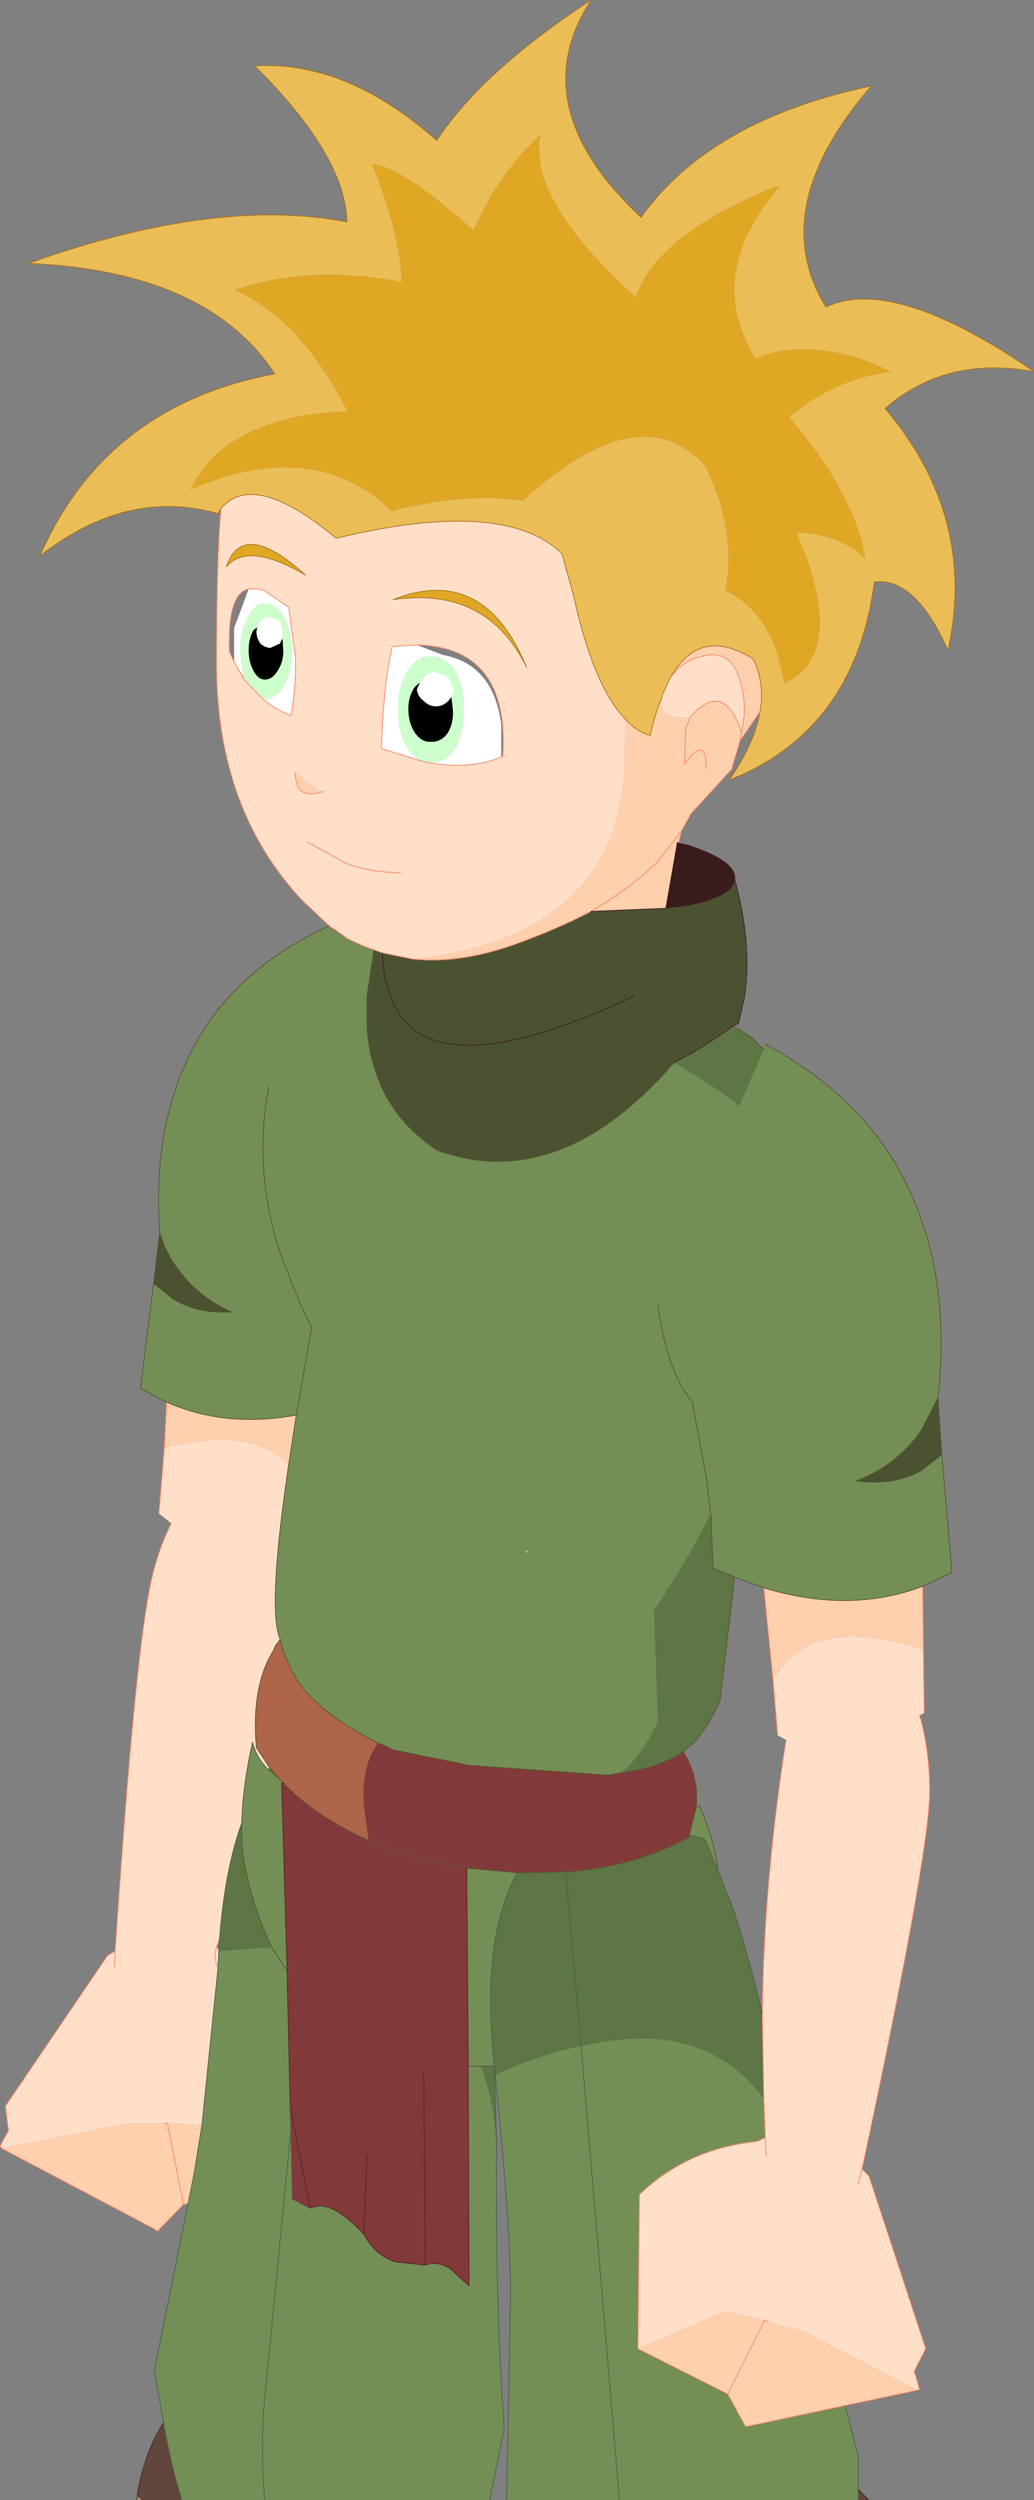 <?xml version="1.0" encoding="UTF-8" standalone="no"?>
<svg xmlns:xlink="http://www.w3.org/1999/xlink" height="162.8px" width="67.35px" xmlns="http://www.w3.org/2000/svg">
  <rect width="100%" height="100%" fill="#808080" stroke="none"/>
  <g transform="matrix(1, 0, 0, 1, -58.1, 99.65)">
    <path d="M72.5 -66.55 L72.3 -66.2 Q66.4 -67.9 60.7 -63.45 65.0 -73.25 76.0 -75.3 71.6 -82.0 59.95 -82.5 72.15 -86.85 80.7 -85.2 80.6 -89.5 74.7 -95.35 80.6 -95.75 86.55 -90.5 89.45 -94.95 96.6 -99.65 92.1 -92.75 99.85 -85.5 104.4 -91.85 114.85 -94.05 107.95 -86.05 111.9 -79.65 116.3 -81.75 125.45 -75.45 119.7 -76.5 115.75 -73.05 121.75 -65.95 119.85 -57.3 117.7 -62.1 115.05 -61.75 113.8 -52.1 105.6 -48.85 107.25 -51.25 107.6 -53.3 107.95 -55.15 107.15 -56.75 103.6 -58.95 101.7 -55.4 L101.25 -54.4 101.2 -54.2 Q100.75 -53.15 100.45 -51.75 99.6 -52.0 98.85 -52.8 96.75 -54.95 95.45 -60.9 L94.7 -63.6 Q90.95 -67.25 80.0 -64.6 74.65 -69.05 72.5 -66.55 M73.4 -80.75 Q75.85 -79.7 77.95 -77.2 79.45 -75.4 80.75 -72.85 76.55 -72.75 73.9 -71.25 71.6 -70.05 70.5 -67.75 71.75 -68.3 72.95 -68.65 79.4 -70.5 83.7 -66.3 L83.7 -66.4 Q88.5 -67.6 92.15 -67.05 99.8 -74.0 104.0 -69.35 104.9 -67.65 105.25 -65.9 105.8 -63.55 105.35 -61.2 108.2 -59.8 109.0 -56.05 L109.2 -55.15 Q112.9 -56.85 110.6 -63.45 L109.95 -65.0 110.6 -64.95 Q113.1 -64.65 114.45 -63.25 113.85 -67.35 109.5 -72.5 112.4 -74.95 116.15 -75.45 111.1 -77.85 107.3 -76.3 103.9 -81.8 108.95 -87.6 102.25 -85.05 100.05 -81.5 L99.5 -80.3 Q98.15 -81.5 97.15 -82.6 92.6 -87.45 93.3 -90.85 90.55 -88.35 88.95 -84.65 84.15 -88.9 82.35 -88.95 84.05 -84.65 84.25 -81.65 L84.25 -81.25 83.65 -81.4 Q77.85 -82.35 73.4 -80.75" fill="#eabd57" fill-rule="evenodd" stroke="none"/>
    <path d="M73.4 -80.75 Q77.85 -82.35 83.65 -81.4 L84.25 -81.25 84.25 -81.65 Q84.05 -84.65 82.35 -88.95 84.15 -88.9 88.95 -84.65 90.55 -88.35 93.3 -90.85 92.6 -87.45 97.15 -82.6 98.15 -81.5 99.5 -80.3 L100.05 -81.5 Q102.25 -85.05 108.95 -87.6 103.9 -81.8 107.3 -76.3 111.1 -77.85 116.15 -75.45 112.4 -74.95 109.5 -72.5 113.85 -67.35 114.45 -63.25 113.1 -64.65 110.6 -64.95 L109.95 -65.0 110.6 -63.45 Q112.9 -56.85 109.2 -55.15 L109.0 -56.05 Q108.2 -59.8 105.35 -61.2 105.8 -63.55 105.25 -65.9 104.9 -67.65 104.0 -69.35 99.8 -74.0 92.15 -67.05 88.5 -67.6 83.7 -66.4 L83.7 -66.3 Q79.4 -70.5 72.95 -68.65 71.75 -68.3 70.5 -67.75 71.6 -70.05 73.9 -71.25 76.55 -72.75 80.75 -72.85 79.45 -75.4 77.95 -77.2 75.85 -79.7 73.4 -80.75 M72.85 -62.75 Q73.9 -65.9 78.0 -62.2 74.25 -64.4 72.85 -62.75 M92.4 -56.2 Q89.8 -61.5 83.7 -60.6 89.6 -62.95 92.4 -56.2" fill="#dfa724" fill-rule="evenodd" stroke="none"/>
    <path d="M118.25 7.8 L118.3 11.9 118.0 12.05 Q118.7 14.5 118.65 17.3 118.5 21.7 114.25 41.6 L114.7 42.05 118.4 53.3 117.65 54.75 118.0 55.95 117.85 56.0 110.55 52.2 108.15 51.55 107.9 51.45 105.35 50.85 99.65 53.3 99.75 43.25 Q102.9 40.25 107.4 39.8 L107.95 39.55 107.85 37.05 107.75 31.45 Q107.85 22.8 109.3 13.65 L108.75 13.35 108.45 9.75 Q110.95 5.35 118.25 7.8 M58.2 40.25 L58.1 40.1 58.65 39.1 58.45 37.5 65.1 27.7 65.6 27.4 Q66.95 7.1 68.05 2.85 68.5 1.05 69.25 -0.45 L68.45 -1.1 68.8 -5.35 Q74.35 -6.85 76.9 -4.25 75.5 5.2 76.35 7.1 L76.05 7.5 75.9 7.85 Q74.45 10.2 74.8 14.15 L75.65 15.45 75.6 15.6 Q74.8 14.85 74.55 13.8 73.9 16.7 73.85 19.05 72.75 22.1 72.4 26.6 L72.2 27.15 72.35 27.25 72.35 27.4 72.3 28.5 71.25 38.75 69.0 38.6 68.75 38.65 66.3 38.65 58.2 40.25 M79.55 -39.35 L77.8 -41.0 Q72.25 -46.9 72.2 -56.25 72.2 -63.6 72.5 -66.55 74.65 -69.05 80.0 -64.6 90.95 -67.25 94.7 -63.6 L95.45 -60.9 Q96.75 -54.95 98.85 -52.8 L98.75 -49.1 Q98.45 -45.9 97.1 -43.5 96.0 -41.75 94.35 -40.45 90.9 -37.8 84.95 -37.2 L83.0 -37.6 82.45 -37.8 Q81.55 -38.1 80.7 -38.55 L79.95 -39.1 79.6 -39.3 79.55 -39.35 M101.2 -54.2 L101.25 -54.4 101.7 -55.4 101.8 -55.55 Q102.6 -56.7 104.0 -56.95 105.55 -57.3 106.15 -55.75 106.7 -54.3 106.55 -52.9 L106.4 -51.95 Q105.25 -55.45 103.05 -52.95 101.4 -52.75 101.2 -53.7 L101.2 -54.2 M72.85 -62.75 Q74.25 -64.4 78.0 -62.2 73.9 -65.9 72.85 -62.75 M75.2 -54.15 Q76.05 -53.45 77.05 -53.05 77.4 -55.0 77.35 -56.8 L76.9 -60.1 75.3 -61.2 74.9 -61.3 74.3 -61.3 Q72.9 -61.0 73.05 -57.2 L73.35 -56.55 73.7 -55.95 74.0 -55.4 75.2 -54.15 M84.2 -42.8 L83.4 -42.85 Q82.0 -42.95 80.7 -43.4 L78.15 -44.8 80.7 -43.4 Q82.0 -42.95 83.4 -42.85 L84.2 -42.8 M77.35 -49.35 Q77.3 -49.05 77.4 -48.8 77.55 -47.6 79.15 -48.1 78.5 -48.4 78.0 -48.8 L77.35 -49.35 M85.95 -50.0 Q88.7 -49.5 90.75 -50.35 L90.85 -50.4 Q91.3 -57.5 85.25 -57.65 L83.65 -57.55 Q83.05 -54.95 82.95 -50.9 L85.7 -50.05 85.95 -50.0 M92.4 -56.2 Q89.6 -62.95 83.7 -60.6 89.8 -61.5 92.4 -56.2 M114.0 42.6 L114.25 41.6 114.0 42.6 M108.0 40.8 L107.95 39.55 108.0 40.8 M65.55 28.4 L65.6 27.4 65.55 28.4 M72.3 28.5 Q72.0 27.8 72.2 27.15 72.0 27.8 72.3 28.5" fill="#ffdfc8" fill-rule="evenodd" stroke="none"/>
    <path d="M76.5 -58.05 L76.55 -58.55 76.35 -59.2 75.7 -59.5 Q75.3 -59.5 75.05 -59.2 L74.85 -58.8 74.6 -58.6 Q74.3 -58.05 74.3 -57.3 74.3 -56.55 74.6 -56.0 74.9 -55.4 75.35 -55.4 75.85 -55.4 76.2 -56.0 76.55 -56.55 76.55 -57.25 L76.5 -58.05 M73.95 -55.6 L73.75 -57.25 Q73.75 -58.55 74.25 -59.45 74.7 -60.35 75.35 -60.35 76.1 -60.35 76.6 -59.45 77.1 -58.55 77.1 -57.25 77.1 -55.95 76.6 -55.0 76.1 -54.15 75.35 -54.15 L75.2 -54.15 74.0 -55.4 73.95 -55.6 M85.7 -50.05 Q85.1 -50.25 84.65 -50.95 84.0 -51.95 84.05 -53.4 84.0 -54.9 84.65 -55.95 85.25 -56.95 86.15 -56.9 87.1 -56.95 87.75 -55.95 88.35 -54.9 88.3 -53.4 88.35 -51.95 87.75 -50.95 87.1 -49.95 86.15 -50.0 L85.95 -50.0 85.7 -50.05 M87.5 -54.25 L87.7 -54.75 87.3 -55.55 86.5 -55.9 Q86.05 -55.9 85.7 -55.55 L85.45 -55.2 85.15 -54.95 Q84.7 -54.35 84.7 -53.5 84.7 -52.55 85.15 -51.9 85.6 -51.3 86.15 -51.35 86.8 -51.3 87.25 -51.9 87.65 -52.55 87.6 -53.4 L87.5 -54.25" fill="#ccffcc" fill-rule="evenodd" stroke="none"/>
    <path d="M74.85 -58.8 L75.05 -59.2 Q75.3 -59.5 75.7 -59.5 L76.35 -59.2 76.55 -58.55 76.5 -58.05 76.4 -57.9 76.35 -57.75 75.7 -57.45 Q75.3 -57.5 75.05 -57.75 74.8 -58.1 74.8 -58.55 L74.85 -58.8 M75.2 -54.15 L75.35 -54.15 Q76.1 -54.15 76.6 -55.0 77.1 -55.95 77.1 -57.25 77.1 -58.55 76.6 -59.45 76.1 -60.35 75.35 -60.35 74.7 -60.35 74.25 -59.45 73.75 -58.55 73.75 -57.25 L73.95 -55.6 73.7 -55.95 73.35 -56.55 73.35 -58.75 74.3 -61.3 74.9 -61.3 75.3 -61.2 76.9 -60.1 77.35 -56.8 Q77.4 -55.0 77.05 -53.05 76.05 -53.45 75.2 -54.15 M85.95 -50.0 L86.15 -50.0 Q87.1 -49.95 87.75 -50.95 88.35 -51.95 88.3 -53.4 88.35 -54.9 87.75 -55.95 87.1 -56.95 86.15 -56.9 85.25 -56.95 84.65 -55.95 84.0 -54.9 84.05 -53.4 84.0 -51.95 84.65 -50.95 85.1 -50.25 85.7 -50.05 L82.95 -50.9 Q83.05 -54.95 83.65 -57.55 L85.25 -57.65 86.95 -57.0 Q90.25 -56.4 90.75 -52.45 L90.75 -50.35 Q88.7 -49.5 85.95 -50.0 M87.5 -54.25 L87.3 -54.0 Q86.95 -53.65 86.5 -53.65 86.05 -53.65 85.7 -54.0 85.3 -54.3 85.25 -54.75 L85.45 -55.2 85.7 -55.55 Q86.05 -55.9 86.5 -55.9 L87.3 -55.55 87.7 -54.75 87.5 -54.25 M92.45 1.5 L92.35 1.35 92.45 1.35 92.45 1.5" fill="#ffffff" fill-rule="evenodd" stroke="none"/>
    <path d="M74.85 -58.8 L74.8 -58.55 Q74.8 -58.1 75.05 -57.75 75.3 -57.5 75.7 -57.45 L76.35 -57.75 76.4 -57.9 76.5 -58.05 76.55 -57.25 Q76.55 -56.55 76.2 -56.0 75.85 -55.4 75.35 -55.4 74.9 -55.4 74.6 -56.0 74.3 -56.55 74.3 -57.3 74.3 -58.05 74.6 -58.6 L74.85 -58.8 M85.45 -55.2 L85.25 -54.75 Q85.3 -54.3 85.7 -54.0 86.05 -53.65 86.5 -53.65 86.95 -53.65 87.3 -54.0 L87.5 -54.25 87.6 -53.4 Q87.65 -52.55 87.25 -51.9 86.8 -51.3 86.15 -51.35 85.6 -51.3 85.15 -51.9 84.7 -52.55 84.7 -53.5 84.7 -54.35 85.15 -54.95 L85.45 -55.2" fill="#000000" fill-rule="evenodd" stroke="none"/>
    <path d="M107.6 -53.3 L106.3 -51.4 105.8 -49.7 105.8 -49.6 103.1 -46.65 102.5 -45.55 102.3 -44.75 102.2 -44.8 101.45 -40.5 96.6 -40.3 Q94.5 -39.2 91.9 -38.25 88.1 -36.85 84.95 -37.2 90.9 -37.8 94.35 -40.45 96.0 -41.75 97.1 -43.5 98.45 -45.9 98.75 -49.1 L98.85 -52.8 Q99.6 -52.0 100.45 -51.75 100.75 -53.15 101.2 -54.2 L101.2 -53.7 Q101.4 -52.75 103.05 -52.95 L102.75 -52.15 102.7 -49.9 Q104.1 -51.85 104.1 -49.6 104.1 -51.85 102.7 -49.9 L102.75 -52.15 103.05 -52.95 Q105.25 -55.45 106.4 -51.95 L106.55 -52.9 Q106.7 -54.3 106.15 -55.75 105.55 -57.3 104.0 -56.95 102.6 -56.7 101.8 -55.55 L101.7 -55.4 Q103.6 -58.95 107.15 -56.75 107.95 -55.15 107.6 -53.3 M118.2 3.65 L118.25 7.8 Q110.95 5.35 108.45 9.75 L107.85 3.75 Q113.45 5.45 118.2 3.65 M117.85 56.0 L113.15 57.0 106.8 58.35 106.65 58.35 105.5 56.25 99.65 53.3 105.35 50.85 107.9 51.45 108.15 51.55 110.55 52.2 117.85 56.0 M70.35 43.85 L70.05 43.9 68.35 45.65 68.15 45.5 58.2 40.25 66.3 38.65 68.75 38.65 69.0 38.6 71.25 38.75 70.75 41.85 70.35 43.85 M68.8 -5.35 L68.95 -8.35 Q72.75 -6.65 77.4 -7.5 L76.9 -4.25 Q74.35 -6.85 68.8 -5.35 M79.15 -48.1 Q77.55 -47.6 77.4 -48.8 77.3 -49.05 77.35 -49.35 L78.0 -48.8 Q78.5 -48.4 79.15 -48.1 M106.3 -51.4 L106.4 -51.95 106.3 -51.4 M102.5 -45.55 L100.9 -43.5 Q99.15 -41.8 96.6 -40.3 99.15 -41.8 100.9 -43.5 L102.5 -45.55 M107.9 51.45 L105.5 56.25 107.9 51.45 M70.05 43.9 L69.0 38.6 70.05 43.9" fill="#ffd0ae" fill-rule="evenodd" stroke="none"/>
    <path d="M107.85 -31.35 L107.95 -31.65 Q115.6 -27.55 118.1 -20.25 119.9 -15.25 119.2 -8.65 L118.1 -6.5 Q116.55 -4.25 113.85 -3.2 116.3 -2.85 118.1 -3.85 L119.45 -4.9 120.1 2.75 118.2 3.65 Q113.45 5.45 107.85 3.75 L105.95 3.05 104.55 2.45 104.4 -1.1 Q102.75 2.2 100.7 5.2 L100.95 12.45 Q99.8 14.9 98.5 15.8 L97.95 15.9 97.75 15.95 88.55 15.3 88.15 15.2 83.7 14.3 83.0 13.95 82.7 13.85 Q79.05 12.0 77.5 9.85 L77.15 9.25 77.0 8.9 76.55 7.9 76.45 7.5 76.35 7.1 Q75.5 5.2 76.9 -4.25 L77.4 -7.5 78.4 -13.2 77.6 -14.85 76.8 -16.9 76.45 -17.75 Q74.55 -23.35 75.6 -28.85 74.55 -23.35 76.45 -17.75 L76.8 -16.9 77.6 -14.85 78.4 -13.2 77.4 -7.5 Q72.75 -6.65 68.95 -8.35 68.1 -8.75 67.25 -9.25 L68.1 -16.05 69.35 -15.05 Q70.95 -14.05 73.2 -14.2 70.8 -15.3 69.45 -17.35 68.85 -18.25 68.5 -19.4 68.1 -25.3 69.9 -29.7 72.4 -36.1 79.55 -39.35 L79.6 -39.3 79.75 -38.85 79.95 -39.1 80.7 -38.55 Q81.55 -38.1 82.45 -37.8 L82.0 -34.75 82.0 -32.85 Q82.2 -29.35 84.2 -26.85 85.15 -25.7 86.55 -24.75 94.55 -21.85 102.0 -30.45 105.35 -28.45 105.95 -27.85 L106.25 -27.6 107.85 -31.35 M113.15 57.0 L114.0 60.3 114.0 62.45 114.0 63.15 98.45 63.15 91.1 63.15 91.35 49.95 Q91.4 45.65 90.35 35.45 91.25 35.05 92.2 34.7 94.15 33.95 95.95 33.6 104.0 31.7 107.85 37.05 L107.95 39.55 107.4 39.8 Q102.9 40.25 99.75 43.25 L99.65 53.3 105.5 56.25 106.65 58.35 106.8 58.35 113.15 57.0 M90.45 40.05 Q90.35 50.75 90.95 58.45 L90.0 63.15 75.35 63.15 69.95 63.15 Q69.3 61.15 68.75 58.1 L68.15 54.7 70.35 43.85 70.75 41.85 71.25 38.75 72.3 28.5 72.35 27.4 72.5 27.4 75.8 27.15 Q74.75 25.0 74.15 22.35 L74.0 21.6 Q73.8 20.4 73.85 19.05 73.9 16.7 74.55 13.8 74.8 14.85 75.6 15.6 L76.25 16.15 76.6 16.5 76.45 16.45 76.8 28.7 77.0 37.55 77.05 39.05 77.15 43.55 78.3 44.15 Q78.9 43.85 79.65 44.15 80.6 44.55 81.8 45.85 82.55 47.25 83.9 47.65 L85.8 47.85 Q86.6 47.55 87.45 48.1 L88.65 49.2 88.6 34.9 88.8 34.9 89.15 34.9 89.45 34.9 89.15 34.9 88.8 34.9 88.6 34.9 88.5 22.0 91.8 22.3 Q89.4 26.6 90.3 34.9 L89.45 34.9 Q90.25 37.15 90.45 40.05 M100.95 -14.65 Q101.55 -10.3 103.2 -8.35 L104.15 -3.15 104.4 -1.1 104.15 -3.15 103.2 -8.35 Q101.55 -10.3 100.95 -14.65 M103.45 18.05 L103.65 17.95 Q104.65 20.2 104.85 22.1 L104.0 20.1 103.0 19.85 103.45 18.05 M92.45 1.5 L92.45 1.35 92.35 1.35 92.45 1.5 M75.35 63.15 Q75.1 60.65 75.25 57.5 L77.05 39.05 75.25 57.5 Q75.1 60.65 75.35 63.15 M98.45 63.15 L95.95 33.6 98.45 63.15 M76.8 28.7 L75.8 27.15 76.8 28.7" fill="#738f56" fill-rule="evenodd" stroke="none"/>
    <path d="M105.95 -42.4 Q107.1 -38.2 106.6 -34.75 L106.2 -33.0 106.05 -32.95 105.85 -32.85 Q104.05 -31.5 102.0 -30.45 94.55 -21.85 86.55 -24.75 85.15 -25.7 84.2 -26.85 82.2 -29.35 82.0 -32.85 L82.0 -34.75 82.45 -37.8 83.0 -37.6 84.95 -37.2 Q88.1 -36.85 91.9 -38.25 94.5 -39.2 96.6 -40.3 L101.45 -40.5 101.7 -40.55 102.65 -40.65 Q105.9 -41.25 105.95 -42.4 M119.2 -8.65 L119.45 -4.9 118.1 -3.85 Q116.3 -2.85 113.85 -3.2 116.55 -4.25 118.1 -6.5 L119.2 -8.65 M68.1 -16.05 L68.5 -19.4 Q68.85 -18.25 69.45 -17.35 70.8 -15.3 73.2 -14.2 70.95 -14.05 69.35 -15.05 L68.1 -16.05 M99.45 -34.8 Q85.85 -28.4 83.55 -34.75 83.05 -35.95 83.0 -37.6 83.05 -35.95 83.55 -34.75 85.85 -28.4 99.45 -34.8" fill="#4b5232" fill-rule="evenodd" stroke="none"/>
    <path d="M102.3 -44.75 L102.95 -44.6 Q106.1 -43.55 105.95 -42.4 105.9 -41.25 102.65 -40.65 L101.7 -40.55 101.45 -40.5 102.2 -44.8 102.3 -44.75" fill="#3a1b1b" fill-rule="evenodd" stroke="none"/>
    <path d="M105.85 -32.85 L107.05 -32.1 107.65 -31.5 107.85 -31.35 106.25 -27.6 105.95 -27.85 Q105.35 -28.45 102.0 -30.45 104.05 -31.5 105.85 -32.85 M90.35 35.45 L90.3 34.9 90.45 40.05 Q90.25 37.15 89.45 34.9 L90.3 34.9 Q89.4 26.6 91.8 22.3 L94.95 22.25 Q99.45 21.9 102.95 20.0 L103.0 19.85 104.0 20.1 104.85 22.1 105.6 24.0 Q106.4 25.95 107.75 31.45 L107.85 37.05 Q104.0 31.7 95.95 33.6 94.15 33.95 92.2 34.7 91.25 35.05 90.35 35.45 M98.5 15.8 Q99.8 14.9 100.95 12.45 L100.7 5.2 Q102.75 2.2 104.4 -1.1 L104.55 2.45 105.95 3.05 105.0 11.1 Q103.9 13.55 102.6 14.4 101.05 15.5 98.5 15.8 M95.95 33.6 L94.95 22.25 95.95 33.6 M75.7 15.5 L76.25 16.15 75.6 15.6 75.7 15.5 M73.85 19.05 Q73.8 20.4 74.0 21.6 L74.15 22.35 Q74.75 25.0 75.8 27.15 L72.5 27.4 72.35 27.4 72.35 27.25 72.4 26.6 Q72.75 22.1 73.85 19.05" fill="#5e7546" fill-rule="evenodd" stroke="none"/>
    <path d="M82.7 13.85 L83.0 13.95 83.7 14.3 88.15 15.2 88.55 15.3 97.75 15.95 97.95 15.9 98.5 15.8 Q101.05 15.5 102.6 14.4 103.65 16.1 103.45 18.05 L103.0 19.85 102.95 20.0 Q99.45 21.9 94.95 22.25 L91.8 22.3 88.5 22.0 87.85 21.9 85.65 21.5 82.1 20.2 85.65 21.5 87.85 21.9 88.5 22.0 88.6 34.9 88.65 49.2 87.45 48.1 Q86.6 47.55 85.8 47.85 L83.9 47.65 Q82.55 47.25 81.8 45.85 80.6 44.55 79.65 44.15 78.9 43.85 78.3 44.15 L77.15 43.55 77.05 39.05 77.0 37.55 76.8 28.7 76.45 16.45 76.6 16.5 Q78.6 18.6 82.1 20.2 L81.8 17.95 Q81.65 15.9 82.3 14.55 L82.7 13.85 M85.7 35.3 L85.8 47.85 85.7 35.3 M82.0 40.75 L81.8 45.85 82.0 40.75 M78.3 44.15 L77.0 37.55 78.3 44.15" fill="#823939" fill-rule="evenodd" stroke="none"/>
    <path d="M76.35 7.1 L76.45 7.5 76.55 7.9 77.0 8.9 77.15 9.25 77.5 9.85 Q79.05 12.0 82.7 13.85 L82.3 14.55 Q81.65 15.9 81.8 17.95 L82.1 20.2 Q78.6 18.6 76.6 16.5 L76.25 16.15 75.7 15.5 75.65 15.45 74.8 14.15 Q74.45 10.2 75.9 7.85 L76.05 7.5 76.35 7.1" fill="#ae654a" fill-rule="evenodd" stroke="none"/>
    <path d="M67.4 63.15 L67.0 63.15 67.05 62.9 67.15 62.9 67.4 63.15" fill="#a67e71" fill-rule="evenodd" stroke="none"/>
    <path d="M114.0 62.45 L114.7 63.15 114.0 63.15 114.0 62.45 M69.95 63.15 L67.4 63.15 67.15 62.9 67.05 62.75 Q67.5 60.1 68.75 58.1 69.3 61.15 69.95 63.15" fill="#61463d" fill-rule="evenodd" stroke="none"/>
    <path d="M67.05 62.9 L67.05 62.75 67.15 62.9 67.05 62.9" fill="#8e8e8e" fill-rule="evenodd" stroke="none"/>
    <path d="M72.5 -66.55 L72.3 -66.2 Q66.4 -67.9 60.7 -63.45 65.0 -73.25 76.0 -75.3 71.6 -82.0 59.95 -82.5 72.15 -86.85 80.7 -85.2 80.6 -89.5 74.7 -95.35 80.6 -95.75 86.55 -90.5 89.45 -94.95 96.6 -99.65 92.1 -92.75 99.85 -85.5 104.4 -91.85 114.85 -94.05 107.95 -86.05 111.9 -79.65 116.3 -81.75 125.45 -75.45 119.7 -76.5 115.75 -73.05 121.75 -65.95 119.85 -57.3 117.7 -62.1 115.05 -61.75 113.8 -52.1 105.6 -48.85 107.25 -51.25 107.6 -53.3 M72.5 -66.55 Q74.65 -69.05 80.0 -64.6 90.95 -67.25 94.7 -63.6 L95.45 -60.9 Q96.75 -54.95 98.85 -52.8 99.6 -52.0 100.45 -51.75 100.75 -53.15 101.2 -54.2 L101.25 -54.4 101.7 -55.4 Q103.6 -58.95 107.15 -56.75 107.95 -55.15 107.6 -53.3 M72.85 -62.75 Q73.9 -65.9 78.0 -62.2 74.25 -64.4 72.85 -62.75 M92.4 -56.2 Q89.6 -62.95 83.7 -60.6 89.8 -61.5 92.4 -56.2" fill="none" stroke="#a8721a" stroke-linecap="round" stroke-linejoin="round" stroke-width="0.05"/>
    <path d="M107.6 -53.3 L106.3 -51.4 105.8 -49.7 105.8 -49.6 103.1 -46.65 102.5 -45.55 102.3 -44.75 M118.2 3.65 L118.25 7.8 118.3 11.9 M118.0 12.05 Q118.7 14.5 118.65 17.3 118.5 21.7 114.25 41.6 L114.7 42.05 118.4 53.3 117.65 54.75 118.0 55.95 117.85 56.0 113.15 57.0 M70.35 43.85 L70.05 43.9 68.35 45.65 68.15 45.5 58.2 40.25 58.1 40.1 58.65 39.1 58.45 37.5 65.1 27.7 65.6 27.4 Q66.95 7.1 68.05 2.85 68.5 1.05 69.25 -0.45 M68.45 -1.1 L68.8 -5.35 68.95 -8.35 M79.55 -39.35 L77.8 -41.0 Q72.25 -46.9 72.2 -56.25 72.2 -63.6 72.5 -66.55 M75.2 -54.15 Q76.05 -53.45 77.05 -53.05 77.4 -55.0 77.35 -56.8 L76.9 -60.1 75.3 -61.2 74.9 -61.3 74.3 -61.3 Q72.9 -61.0 73.05 -57.2 L73.35 -56.55 73.7 -55.95 M74.0 -55.4 L75.2 -54.15 M74.0 -55.4 L73.7 -55.95 M78.15 -44.8 L80.7 -43.4 Q82.0 -42.95 83.4 -42.85 L84.2 -42.8 M79.15 -48.1 Q77.55 -47.6 77.4 -48.8 77.3 -49.05 77.35 -49.35 M79.95 -39.1 L80.7 -38.55 Q81.55 -38.1 82.45 -37.8 L83.0 -37.6 84.95 -37.2 Q88.1 -36.85 91.9 -38.25 94.5 -39.2 96.6 -40.3 99.15 -41.8 100.9 -43.5 L102.5 -45.55 M79.6 -39.3 L79.95 -39.1 M79.6 -39.3 L79.55 -39.35 M85.95 -50.0 Q88.7 -49.5 90.75 -50.35 L90.85 -50.4 Q91.3 -57.5 85.25 -57.65 L83.65 -57.55 Q83.05 -54.95 82.95 -50.9 L85.7 -50.05 85.95 -50.0 M101.8 -55.55 Q102.6 -56.7 104.0 -56.95 105.55 -57.3 106.15 -55.75 106.7 -54.3 106.55 -52.9 L106.4 -51.95 106.3 -51.4 M103.05 -52.95 L102.75 -52.15 102.7 -49.9 Q104.1 -51.85 104.1 -49.6 M106.4 -51.95 Q105.25 -55.45 103.05 -52.95 M107.75 31.45 Q107.85 22.8 109.3 13.65 M108.75 13.35 L108.45 9.75 107.85 3.75 M107.85 37.05 L107.75 31.45 M107.95 39.55 L108.0 40.8 M114.25 41.6 L114.0 42.6 M107.95 39.55 L107.4 39.8 Q102.9 40.25 99.75 43.25 L99.65 53.3 105.5 56.25 107.9 51.45 108.15 51.55 M107.85 37.05 L107.95 39.55 M105.5 56.25 L106.65 58.35 106.8 58.35 113.15 57.0 M75.65 15.45 L75.6 15.6 M72.2 27.15 L72.4 26.6 M72.35 27.25 L72.2 27.15 Q72.0 27.8 72.3 28.5 M65.6 27.4 L65.55 28.4 M69.0 38.6 L70.05 43.9 M69.0 38.6 L68.75 38.65" fill="none" stroke="#fb8264" stroke-linecap="round" stroke-linejoin="round" stroke-width="0.05"/>
    <path d="M105.85 -32.85 L107.05 -32.1 107.65 -31.5 107.85 -31.35 M107.95 -31.65 Q115.6 -27.55 118.1 -20.25 119.9 -15.25 119.2 -8.65 L119.45 -4.9 120.1 2.75 118.2 3.65 M68.95 -8.35 Q68.1 -8.75 67.25 -9.25 L68.1 -16.05 68.5 -19.4 Q68.1 -25.3 69.9 -29.7 72.4 -36.1 79.55 -39.35 M77.4 -7.5 L78.4 -13.2 77.6 -14.85 76.8 -16.9 76.45 -17.75 Q74.55 -23.35 75.6 -28.85 M73.2 -14.2 Q70.8 -15.3 69.45 -17.35 68.85 -18.25 68.5 -19.4 M77.4 -7.5 L76.9 -4.25 Q75.5 5.2 76.35 7.1 L76.45 7.5 76.55 7.9 77.0 8.9 77.15 9.25 77.5 9.85 Q79.05 12.0 82.7 13.85 L83.0 13.95 83.7 14.3 88.15 15.2 88.55 15.3 97.75 15.95 97.95 15.9 98.5 15.8 M104.4 -1.1 L104.15 -3.15 103.2 -8.35 Q101.55 -10.3 100.95 -14.65 M68.95 -8.35 Q72.75 -6.65 77.4 -7.5 M82.45 -37.8 L82.0 -34.75 82.0 -32.85 Q82.2 -29.35 84.2 -26.85 85.15 -25.7 86.55 -24.75 94.55 -21.85 102.0 -30.45 M119.2 -8.65 L118.1 -6.5 Q116.55 -4.25 113.85 -3.2 M105.95 3.05 L104.55 2.45 104.4 -1.1 M107.85 3.75 L105.95 3.05 105.0 11.1 Q103.9 13.55 102.6 14.4 103.65 16.1 103.45 18.05 L103.65 17.95 Q104.65 20.2 104.85 22.1 M107.85 3.75 Q113.45 5.45 118.2 3.65 M103.0 19.85 L102.95 20.0 Q99.45 21.9 94.95 22.25 M103.0 19.85 L103.45 18.05 M82.1 20.2 L85.65 21.5 87.85 21.9 88.5 22.0 91.8 22.3 94.95 22.25 M90.3 34.9 L89.45 34.9 89.15 34.9 88.8 34.9 88.6 34.9 M102.6 14.4 Q101.05 15.5 98.5 15.8 M76.35 7.1 L76.05 7.5 75.9 7.85 Q74.45 10.2 74.8 14.15 L75.65 15.45 75.7 15.5 76.25 16.15 76.6 16.5 Q78.6 18.6 82.1 20.2 M75.6 15.6 Q74.8 14.85 74.55 13.8 73.9 16.7 73.85 19.05 73.8 20.4 74.0 21.6 L74.15 22.35 Q74.75 25.0 75.8 27.15 L76.8 28.7 M76.25 16.15 L75.6 15.6" fill="none" stroke="#5a5430" stroke-linecap="round" stroke-linejoin="round" stroke-width="0.05"/>
    <path d="M102.3 -44.75 L102.95 -44.6 Q106.1 -43.55 105.95 -42.4 107.1 -38.2 106.6 -34.75 L106.2 -33.0 106.05 -32.95 105.85 -32.85 M102.2 -44.8 L102.3 -44.75 M101.45 -40.5 L101.7 -40.55 102.65 -40.65 Q105.9 -41.25 105.95 -42.4 M102.0 -30.45 Q104.05 -31.5 105.85 -32.85 M83.0 -37.6 Q83.05 -35.95 83.55 -34.75 85.85 -28.4 99.45 -34.8 M96.6 -40.3 L101.45 -40.5" fill="none" stroke="#421e1e" stroke-linecap="round" stroke-linejoin="round" stroke-width="0.05"/>
    <path d="M113.15 57.0 L114.0 60.3 114.0 62.45 114.0 63.15 M91.1 63.15 L91.35 49.95 Q91.4 45.65 90.35 35.45 L90.3 34.9 90.45 40.05 Q90.35 50.75 90.95 58.45 L90.0 63.15 M68.75 58.1 L68.15 54.7 70.35 43.85 M104.85 22.1 L105.6 24.0 Q106.4 25.95 107.75 31.45 M94.95 22.25 L95.95 33.6 98.45 63.15 M104.85 22.1 L104.0 20.1 103.0 19.85 M77.05 39.05 L75.25 57.5 Q75.1 60.65 75.35 63.15 M91.8 22.3 Q89.4 26.6 90.3 34.9 M75.6 15.6 L75.7 15.5 M72.35 27.4 L72.3 28.5 71.25 38.75 70.75 41.85 70.35 43.85 M72.4 26.6 Q72.75 22.1 73.85 19.05 M72.4 26.6 L72.35 27.25 72.35 27.4 M69.95 63.15 Q69.3 61.15 68.75 58.1" fill="none" stroke="#49614b" stroke-linecap="round" stroke-linejoin="round" stroke-width="0.05"/>
    <path d="M88.6 34.9 L88.65 49.2 87.45 48.1 Q86.6 47.55 85.8 47.85 L83.9 47.65 Q82.55 47.25 81.8 45.85 80.6 44.55 79.65 44.15 78.9 43.85 78.3 44.15 M81.8 45.85 L82.0 40.75 M85.8 47.85 L85.7 35.3 M88.6 34.9 L88.5 22.0 M76.6 16.5 L76.45 16.45 76.8 28.7 77.0 37.55 78.3 44.15" fill="none" stroke="#542525" stroke-linecap="round" stroke-linejoin="round" stroke-width="0.05"/>
    <path d="M114.0 62.45 L114.7 63.15 M67.0 63.15 L67.05 62.9 67.05 62.75 Q67.5 60.1 68.75 58.1 M67.05 62.9 L67.15 62.9 67.05 62.75 M67.15 62.9 L67.4 63.15" fill="none" stroke="#3f2c27" stroke-linecap="round" stroke-linejoin="round" stroke-width="0.05"/>
    <path d="M78.3 44.15 L77.15 43.55 77.05 39.05 M77.0 37.55 L77.05 39.05" fill="none" stroke="#674743" stroke-linecap="round" stroke-linejoin="round" stroke-width="0.05"/>
  </g>
</svg>
